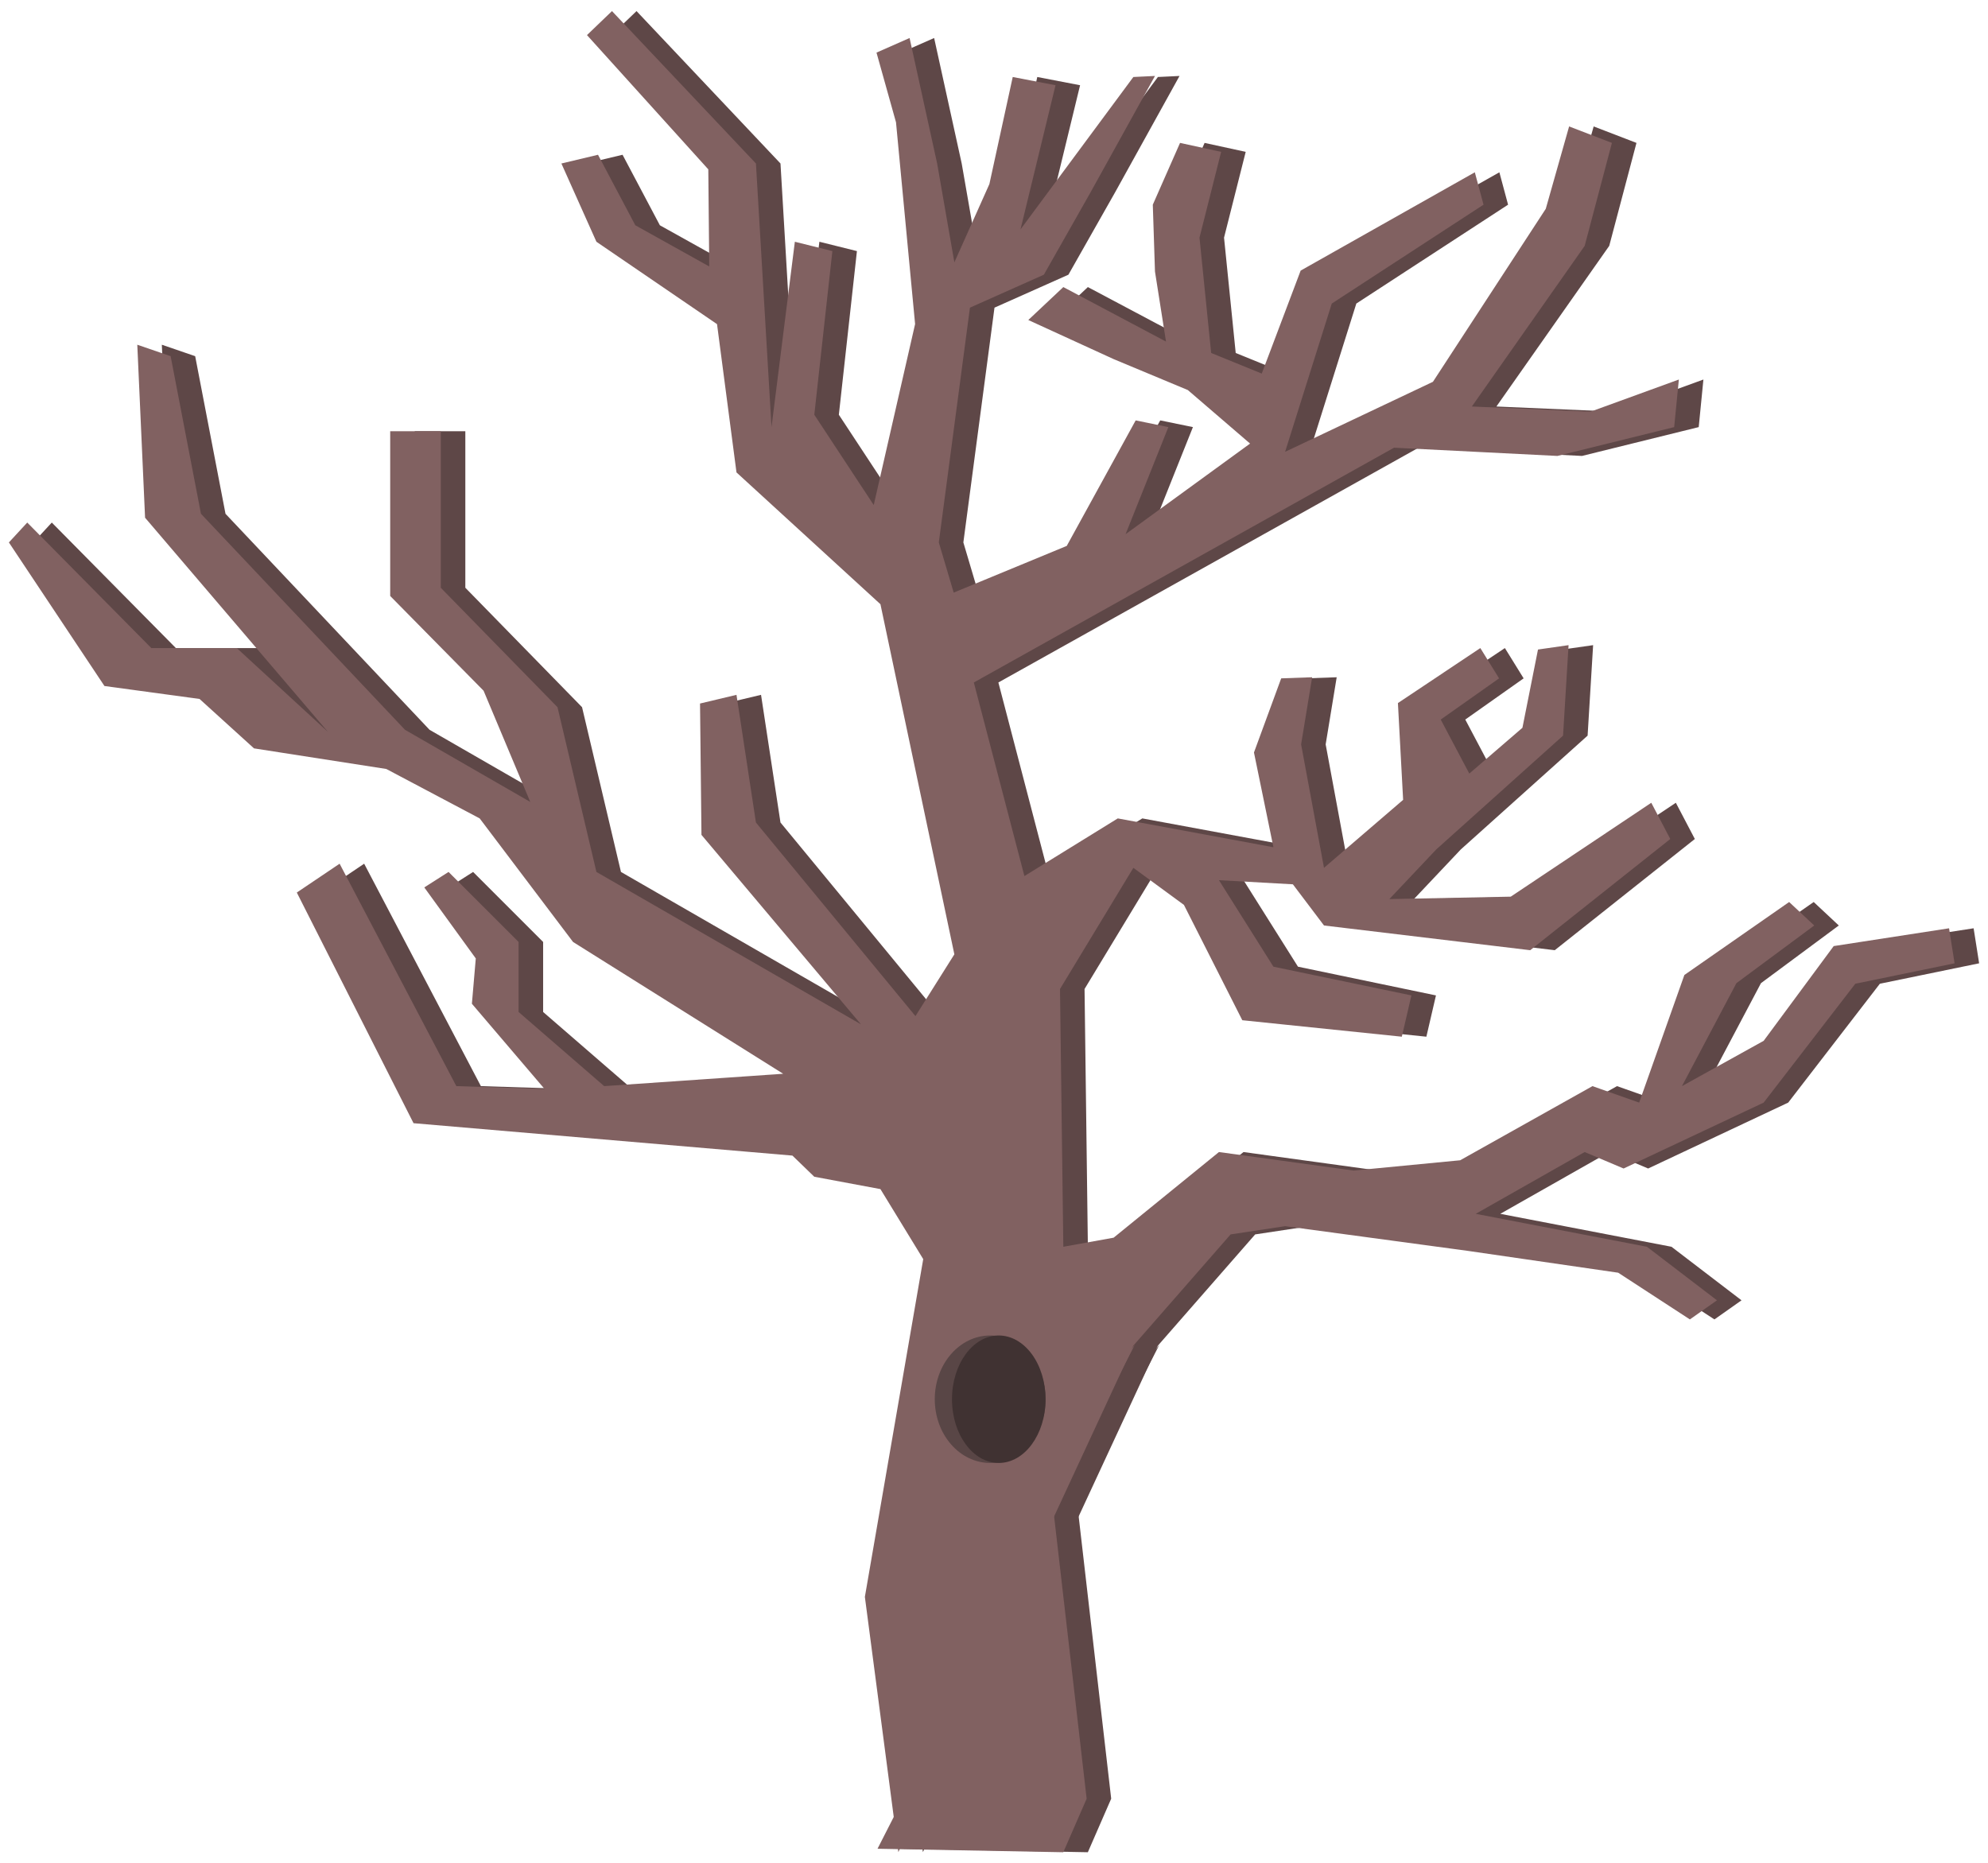 <svg version="1.1" viewBox="0.0 0.0 647.827 607.247" fill="none" stroke="none" stroke-linecap="square" stroke-miterlimit="10" xmlns:xlink="http://www.w3.org/1999/xlink" xmlns="http://www.w3.org/2000/svg"><clipPath id="p.0"><path d="m0 0l647.827 0l0 607.247l-647.827 0l0 -607.247z" clip-rule="nonzero"/></clipPath><g clip-path="url(#p.0)"><path fill="#000000" fill-opacity="0.0" d="m0 0l647.827 0l0 607.247l-647.827 0z" fill-rule="evenodd"/><path fill="#5e4747" d="m300.745 603.588l-10.911 -83.175l19.018 -110.073l-13.948 -22.818l-21.555 -4.027l-7.122 -6.893l-123.469 -10.559l-38.037 -75.169l13.948 -9.398l38.037 72.486l28.746 0.92l-23.676 -27.764l1.267 -14.767l-16.781 -23.147l7.907 -5.042l22.822 22.821l0 22.818l27.893 24.162l58.325 -4.027l-68.466 -42.953l-30.429 -40.27l-30.429 -16.108l-43.11 -6.713l-17.748 -16.108l-30.989 -4.217l-31.139 -46.792l5.981 -6.478l40.433 40.904l27.854 0l29.702 27.323l-59.592 -69.803l-2.537 -56.378l10.863 3.732l9.884 51.368l66.489 70.393l40.822 23.506l-15.215 -36.243l-30.429 -30.872l0 -53.695l16.482 0l0 51.01l38.037 38.929l12.681 53.692l86.214 49.665l-51.981 -61.746l-0.47 -42.807l11.881 -2.832l6.337 41.611l51.984 63.091l12.678 -20.135l-24.089 -114.1l-46.911 -42.953l-6.34 -48.324l-39.304 -26.848l-11.411 -25.503l11.929 -2.844l12.16 22.979l24.089 13.422l-0.308 -31.645l-39.534 -43.758l8.146 -7.823l46.911 49.668l5.074 85.908l7.607 -60.405l12.229 3.044l-5.891 53.334l19.369 29.426l13.478 -58.978l-6.221 -65.754l-6.358 -22.713l10.782 -4.756l8.985 40.904l5.61 32.206l11.411 -25.506l7.607 -34.899l13.948 2.683l-11.411 46.983l36.77 -49.665l7.047 -0.339l-20.995 37.924l-15.215 26.848l-24.089 10.737l-10.144 76.513l4.852 16.352l36.839 -15.22l22.463 -40.904l10.653 2.188l-13.948 34.902l40.573 -29.533l-20.288 -17.449l-24.179 -10.083l-27.803 -12.737l11.411 -10.737l33.463 17.766l-3.594 -22.83l-0.71 -21.784l8.877 -20.135l13.397 2.917l-7.059 27.958l3.804 37.584l16.485 6.713l12.678 -33.56l56.756 -32.035l2.836 10.559l-49.448 32.216l-15.215 48.324l48.178 -22.821l36.77 -56.378l7.607 -26.845l13.948 5.368l-8.877 33.557l-36.767 52.351l38.705 1.671l28.752 -10.464l-1.527 15.506l-38.037 9.395l-53.251 -2.683l-136.932 76.513l16.482 63.088l30.429 -18.791l50.718 9.395l-6.34 -30.875l8.874 -24.162l10.084 -0.358l-3.594 21.879l7.458 40.229l25.787 -22.155l-1.698 -31.541l26.856 -17.925l6.11 9.871l-19.018 13.425l9.314 17.608l17.311 -14.925l5.071 -25.503l9.964 -1.427l-1.797 29.489l-41.331 37.099l-15.275 16.171l39.564 -0.793l45.794 -30.599l6.191 11.805l-45.644 36.243l-67.199 -8.054l-10.144 -13.422l-24.089 -1.341l17.751 28.189l44.964 9.364l-3.124 13.454l-51.984 -5.368l-19.018 -37.584l-16.482 -12.081l-23.906 39.484l1.084 84.009l16.392 -2.958l34.323 -27.913l43.847 6.034l34.763 -3.352l43.107 -24.162l15.215 5.371l14.735 -41.592l34.143 -23.781l8.176 7.651l-25.359 18.794l-17.748 33.557l26.626 -14.764l22.822 -30.875l37.596 -5.803l1.797 11.415l-32.346 6.659l-29.869 38.738l-45.644 21.476l-12.681 -5.368l-35.5 20.135l55.788 10.737l22.822 17.452l-8.826 6.224l-23.361 -15.22l-48.959 -7.112l-59.589 -8.054l-17.751 2.683l-31.696 36.243" fill-rule="evenodd"/><path fill="#5e4747" d="m377.824 438.196l-28.402 37.92l12.681 110.07l-7.607 17.449l-60.541 -1.138" fill-rule="evenodd"/><path fill="#816161" d="m292.745 603.588l-10.911 -83.175l19.018 -110.073l-13.948 -22.818l-21.555 -4.027l-7.122 -6.893l-123.469 -10.559l-38.037 -75.169l13.948 -9.398l38.037 72.486l28.746 0.92l-23.676 -27.764l1.267 -14.767l-16.781 -23.147l7.907 -5.042l22.822 22.821l0 22.818l27.893 24.162l58.325 -4.027l-68.466 -42.953l-30.429 -40.27l-30.429 -16.108l-43.11 -6.713l-17.748 -16.108l-30.989 -4.217l-31.139 -46.792l5.981 -6.478l40.433 40.904l27.854 0l29.702 27.323l-59.592 -69.803l-2.537 -56.378l10.863 3.732l9.884 51.368l66.489 70.393l40.822 23.506l-15.215 -36.243l-30.429 -30.872l0 -53.695l16.482 0l0 51.01l38.037 38.929l12.681 53.692l86.214 49.665l-51.981 -61.746l-0.47 -42.807l11.881 -2.832l6.337 41.611l51.984 63.091l12.678 -20.135l-24.089 -114.1l-46.911 -42.953l-6.34 -48.324l-39.304 -26.848l-11.411 -25.503l11.929 -2.844l12.16 22.979l24.089 13.422l-0.308 -31.645l-39.534 -43.758l8.146 -7.823l46.911 49.668l5.074 85.908l7.607 -60.405l12.229 3.044l-5.891 53.334l19.369 29.426l13.478 -58.978l-6.221 -65.754l-6.358 -22.713l10.782 -4.756l8.985 40.904l5.61 32.206l11.411 -25.506l7.607 -34.899l13.948 2.683l-11.411 46.983l36.77 -49.665l7.047 -0.339l-20.995 37.924l-15.215 26.848l-24.089 10.737l-10.144 76.513l4.852 16.352l36.839 -15.22l22.463 -40.904l10.653 2.188l-13.948 34.902l40.573 -29.533l-20.288 -17.449l-24.179 -10.083l-27.803 -12.737l11.411 -10.737l33.463 17.766l-3.594 -22.83l-0.71 -21.784l8.877 -20.135l13.397 2.917l-7.059 27.958l3.804 37.584l16.485 6.713l12.678 -33.56l56.755 -32.035l2.836 10.559l-49.448 32.216l-15.215 48.324l48.178 -22.821l36.77 -56.378l7.607 -26.845l13.948 5.368l-8.877 33.557l-36.767 52.351l38.705 1.671l28.752 -10.464l-1.527 15.506l-38.037 9.395l-53.251 -2.683l-136.932 76.513l16.482 63.088l30.429 -18.791l50.718 9.395l-6.34 -30.875l8.874 -24.162l10.084 -0.358l-3.594 21.879l7.458 40.229l25.787 -22.155l-1.698 -31.541l26.856 -17.925l6.11 9.871l-19.018 13.425l9.314 17.608l17.311 -14.925l5.071 -25.503l9.964 -1.427l-1.797 29.489l-41.331 37.099l-15.275 16.171l39.564 -0.793l45.794 -30.599l6.191 11.805l-45.644 36.243l-67.199 -8.054l-10.144 -13.422l-24.089 -1.341l17.751 28.189l44.964 9.364l-3.124 13.454l-51.984 -5.368l-19.018 -37.584l-16.482 -12.081l-23.906 39.484l1.084 84.009l16.392 -2.958l34.323 -27.913l43.847 6.034l34.763 -3.352l43.107 -24.162l15.215 5.371l14.735 -41.592l34.143 -23.781l8.176 7.651l-25.359 18.794l-17.748 33.557l26.626 -14.764l22.822 -30.875l37.596 -5.803l1.797 11.415l-32.346 6.659l-29.869 38.738l-45.644 21.476l-12.681 -5.368l-35.5 20.135l55.788 10.737l22.822 17.452l-8.826 6.224l-23.361 -15.22l-48.959 -7.112l-59.589 -8.054l-17.751 2.683l-31.696 36.243" fill-rule="evenodd"/><path fill="#816161" d="m369.824 438.196l-28.402 37.92l12.681 110.07l-7.607 17.449l-60.541 -1.138" fill-rule="evenodd"/><path fill="#594646" d="m304.612 456.0l0 0c0 -11.472 8.087 -20.772 18.063 -20.772l0 0c4.791 0 9.385 2.188 12.772 6.084c3.387 3.895 5.291 9.179 5.291 14.688l0 0c0 11.472 -8.087 20.772 -18.063 20.772l0 0c-9.976 0 -18.063 -9.3 -18.063 -20.772z" fill-rule="evenodd"/><path fill="#403232" d="m310.223 456.0l0 0c0 -11.472 6.825 -20.772 15.244 -20.772l0 0c4.043 0 7.92 2.188 10.779 6.084c2.859 3.895 4.465 9.179 4.465 14.688l0 0c0 11.472 -6.825 20.772 -15.244 20.772l0 0c-8.419 0 -15.244 -9.3 -15.244 -20.772z" fill-rule="evenodd"/></g></svg>